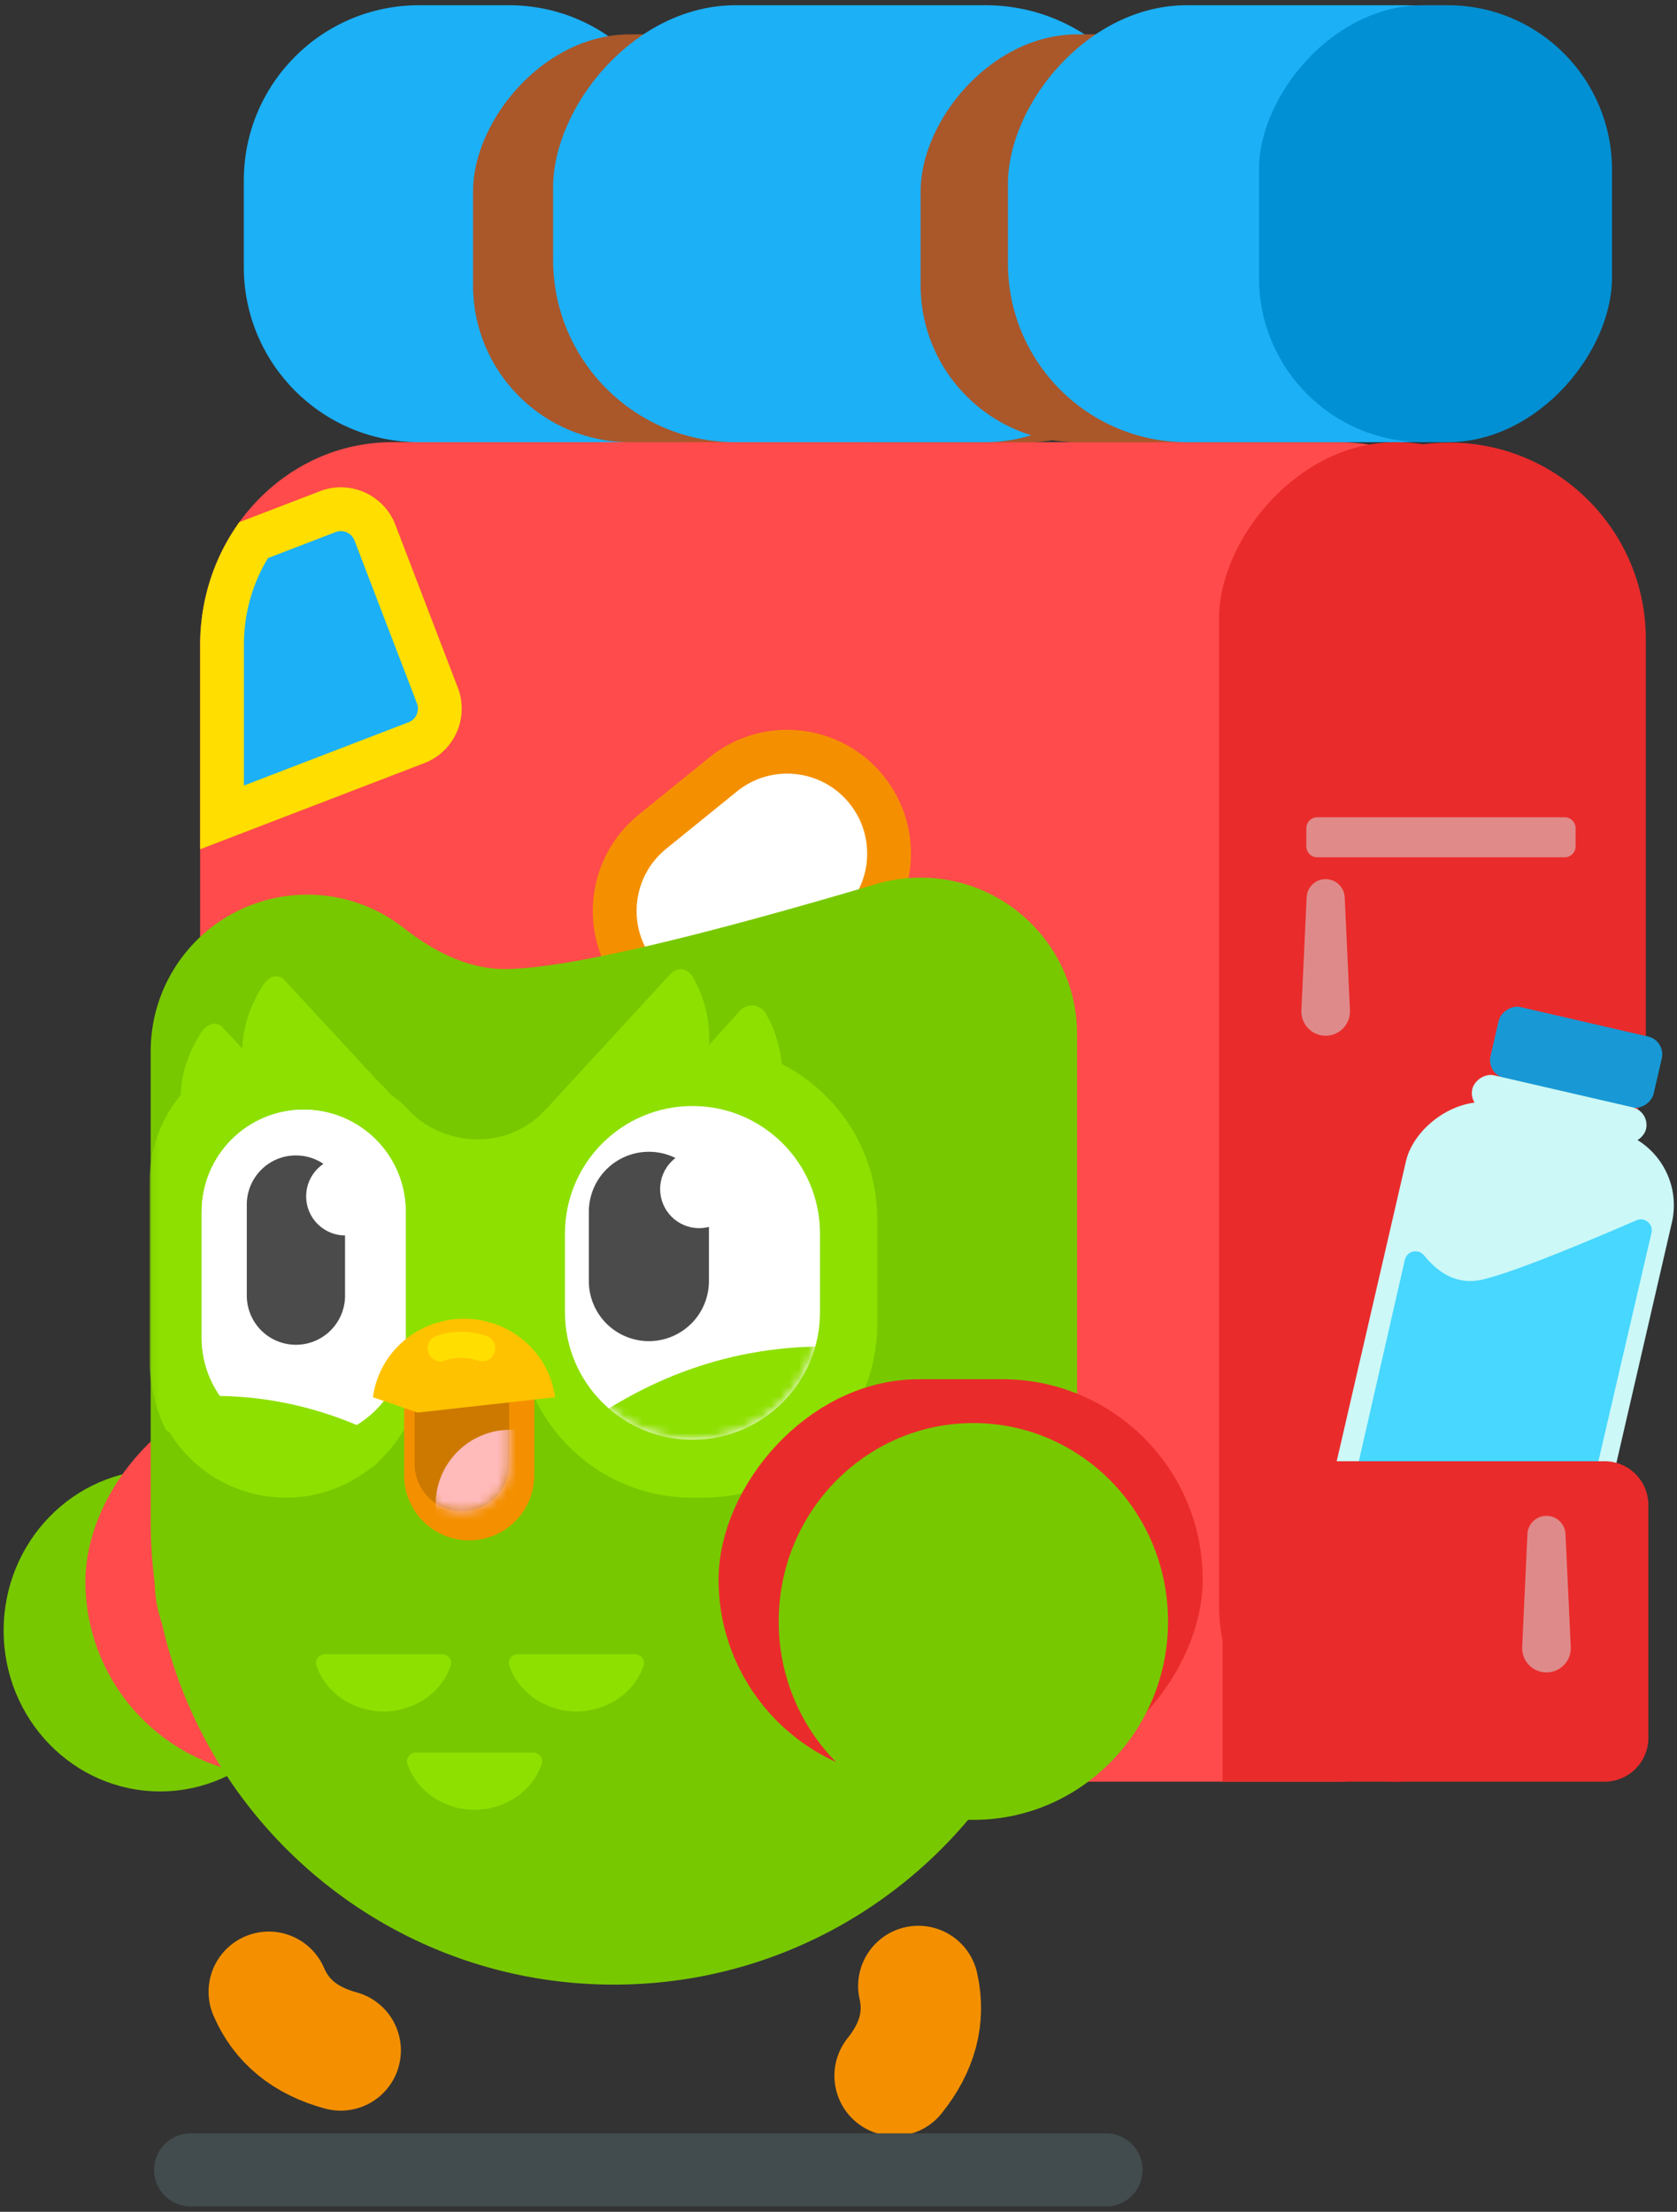 <svg width="182" height="240" viewBox="0 0 182 240" version="1.1" xmlns="http://www.w3.org/2000/svg" xmlns:xlink="http://www.w3.org/1999/xlink"><rect x="0" y="0" width="182" height="240" fill="#333333" stroke="none"/><title>duo-traveler</title><defs><path d="M21.816.99c20.724 6.142 34.162 9.213 40.315 9.213 3.504 0 7.152-1.485 10.946-4.456 7.388-5.784 18.066-4.484 23.85 2.904a16.988 16.988 0 0 1 3.612 10.473v51.012c0 27.763-22.507 50.27-50.27 50.27S0 97.898 0 70.135V17.277C0 7.895 7.606.29 16.988.29c1.635 0 3.26.236 4.828.7z" id="a"/><path d="M21.816.99c20.724 6.142 34.162 9.213 40.315 9.213 3.504 0 7.152-1.485 10.946-4.456 7.388-5.784 18.066-4.484 23.85 2.904a16.988 16.988 0 0 1 3.612 10.473v51.012c0 27.763-22.507 50.27-50.27 50.27S0 97.898 0 70.135V17.277C0 7.895 7.606.29 16.988.29c1.635 0 3.26.236 4.828.7z" id="b"/><path d="M14.08 0c7.642 0 13.838 6.196 13.838 13.838v8.538c0 7.642-6.196 13.838-13.838 13.838-7.643 0-13.838-6.196-13.838-13.838v-8.538C.242 6.196 6.437 0 14.08 0z" id="d"/><path d="M5.395 0a5.134 5.134 0 0 1 5.134 5.134v6.327a5.134 5.134 0 1 1-10.268 0V5.134A5.134 5.134 0 0 1 5.395 0z" id="f"/><path d="M21.816.99c20.724 6.142 34.162 9.213 40.315 9.213 3.504 0 7.152-1.485 10.946-4.456 7.388-5.784 18.066-4.484 23.85 2.904a16.988 16.988 0 0 1 3.612 10.473v51.012c0 27.763-22.507 50.27-50.27 50.27S0 97.898 0 70.135V17.277C0 7.895 7.606.29 16.988.29c1.635 0 3.26.236 4.828.7z" id="h"/></defs><g stroke="none" stroke-width="1" fill="none" fill-rule="evenodd"><g><g><g transform="matrix(-1 0 0 1 186 0)"><path d="M28.709 48.027c11.777 0 21.324 9.548 21.324 21.325v32.817c0 11.778-9.547 21.325-21.324 21.325h-14.99a6.336 6.336 0 0 1-6.335-6.336V69.352c0-11.777 9.547-21.325 21.325-21.325z" fill="#EA2B2B" fill-rule="nonzero"/><path d="M86.335 215.498c-.771 3.4.087 6.646 2.575 9.738" stroke="#F49000" stroke-width="13.068" stroke-linecap="round" stroke-linejoin="round"/><rect fill="#FF4B4B" fill-rule="nonzero" x="20.14" y="47.982" width="142.166" height="145.345" rx="20.592"/><g fill-rule="nonzero"><path d="M93.108 47.982h50.332c11.51 0 20.84 9.854 20.84 22.01v101.326c0 12.156-9.33 22.01-20.84 22.01H93.108c-11.51 0-20.84-9.854-20.84-22.01V69.992c0-12.156 9.33-22.01 20.84-22.01z" fill="#FF4B4B"/><path d="M158.491 58.617l-8.19-3.146a3.96 3.96 0 0 0-4.991 2.324l-6.779 17.68a3.96 3.96 0 0 0 2.278 5.116l21.095 8.104V69.992c0-4.144-1.208-8.084-3.413-11.375z" stroke="#FFDE00" stroke-width="4.752" fill="#1CB0F6"/><path d="M107.52 84.033l-.004-.004c-4.743-3.838-11.7-3.105-15.539 1.638-3.842 4.747-3.11 11.71 1.635 15.554l7.67 6.214.005.004c4.743 3.839 11.7 3.106 15.538-1.637 3.842-4.747 3.11-11.71-1.635-15.555l-7.67-6.214z" stroke="#F49000" stroke-width="4.752" fill="#FFF"/></g><rect fill="#EA2B2B" fill-rule="nonzero" x="15.401" y="47.982" width="38.306" height="145.345" rx="19.153"/><g fill-rule="nonzero"><g transform="rotate(-13 500.682 55.882)"><rect fill="#CCF8F7" x="0" y="10.765" width="29.618" height="55.316" rx="8.316"/><path d="M3.8 19.71c7.264 5.359 12.181 8.69 14.752 9.99 2.2 1.115 4.485.75 6.858-1.095a1.188 1.188 0 0 1 1.917.94l-.06 27.053a8.316 8.316 0 0 1-8.316 8.298h-8.673a8.316 8.316 0 0 1-8.316-8.304l-.055-35.924A1.188 1.188 0 0 1 3.8 19.71z" fill="#47D7FF"/><rect fill="#1899D6" x="5.075" y="0" width="18.166" height="7.902" rx="1.98"/><rect fill="#CCF8F7" x="5.015" y="7.86" width="19.35" height="3.951" rx="1.976"/></g></g><ellipse fill="#78C800" fill-rule="nonzero" cx="168.624" cy="176.93" rx="16.981" ry="17.455"/><rect stroke="#FF4B4B" stroke-width="7.524" x="122.42" y="154.211" width="50.548" height="34.77" rx="17.385"/><g><g fill="#78C800" fill-rule="nonzero"><path d="M90.924 95.933c20.724 6.143 34.162 9.214 40.315 9.214 3.504 0 7.153-1.485 10.947-4.456 7.387-5.784 18.065-4.484 23.849 2.904a16.988 16.988 0 0 1 3.612 10.472v51.013c0 27.763-22.506 50.269-50.27 50.269-27.762 0-50.269-22.506-50.269-50.27v-52.858c0-9.382 7.606-16.988 16.989-16.988 1.634 0 3.26.236 4.827.7z"/></g><g transform="translate(69.108 94.944)"><mask fill="#fff"><use xlink:href="#a"/></mask></g><g transform="translate(69.108 94.944)"><mask id="c" fill="#fff"><use xlink:href="#b"/></mask><g mask="url(#c)"><g><g transform="translate(21.325 9.483)"><path d="M36.332 15.962c4.325 4.717 11.387 3.933 15.008-.046 5.61-6.034 6.579 3.023 2.904 27.171H33.192c-.79-21.228.256-30.27 3.14-27.125z" fill="#8EE000"/><path d="M19.223 9.02h1.253c10.416 0 18.86 8.443 18.86 18.86v11.342c0 10.416-8.444 18.86-18.86 18.86h-1.253c-10.416 0-18.86-8.444-18.86-18.86V27.88c0-10.416 8.444-18.86 18.86-18.86z" fill="#8EE000"/><path d="M22.87 1.328l15.242 16.565c.8.888.502 2.296-.588 2.78-5.237 2.33-11.486 1.016-15.427-3.36-3.942-4.377-4.596-10.727-1.731-15.69C20.962.588 22.07.44 22.87 1.327z" fill="#8EE000" fill-rule="nonzero"/><path d="M15.283 5.266L30.202 21.83c.8.888.502 2.296-.588 2.78-5.237 2.33-11.486 1.016-15.427-3.36-3.942-4.377-4.596-10.727-1.731-15.691a1.757 1.757 0 0 1 2.827-.294zm49.393-3.328L52.29 15.334c-.648.72-.248 2.004.79 2.536 4.991 2.56 10.571 1.96 13.766-1.587 3.195-3.547 3.21-9.158.143-13.852-.639-.978-1.663-1.212-2.312-.493z" fill="#8EE000" fill-rule="nonzero"/><path d="M71.39 7.075L59.002 20.47c-.648.72-.248 2.004.791 2.537 4.99 2.56 10.57 1.96 13.765-1.588 3.195-3.547 3.21-9.157.143-13.852-.638-.977-1.663-1.212-2.311-.492zM87.648 5.85l12.1 13.434c.65.72.25 2.005-.79 2.538-4.99 2.559-10.572 1.956-13.77-1.593-3.197-3.55-3.214-9.162-.147-13.858.638-.977 1.958-1.241 2.607-.521z" fill="#8EE000" fill-rule="nonzero"/><path d="M64.537 9.02c8.179 0 14.809 6.63 14.809 14.808v19.445c0 8.179-6.63 14.809-14.809 14.809-8.179 0-14.809-6.63-14.809-14.809V23.828c0-8.178 6.63-14.809 14.809-14.809z" fill="#8EE000"/><g><g fill="#FFF" fill-rule="nonzero"><path d="M20.415 15.585c7.642 0 13.838 6.196 13.838 13.838v8.538c0 7.643-6.196 13.838-13.838 13.838-7.643 0-13.839-6.195-13.839-13.838v-8.538c0-7.642 6.196-13.838 13.839-13.838z"/></g><g transform="translate(6.335 15.585)"><mask id="e" fill="#fff"><use xlink:href="#d"/></mask><path d="M-.802 30.256c9.42-.129 18.107 2.9 26.064 9.084" stroke="#8EE000" stroke-width="8.316" mask="url(#e)"/></g></g><g fill="#FFF" fill-rule="nonzero"><path d="M62.607 15.98c6.113 0 11.069 4.956 11.069 11.07v13.68c0 6.113-4.956 11.07-11.07 11.07-6.113 0-11.069-4.957-11.069-11.07V27.05c0-6.114 4.956-11.07 11.07-11.07z"/><path d="M62.607 15.98c6.113 0 11.069 4.956 11.069 11.07v13.68c0 6.113-4.956 11.07-11.07 11.07-6.113 0-11.069-4.957-11.069-11.07V27.05c0-6.114 4.956-11.07 11.07-11.07z"/></g><path d="M63.45 20.947a5.331 5.331 0 0 1 5.332 5.331v9.884a5.331 5.331 0 1 1-10.662 0v-9.884a5.331 5.331 0 0 1 5.33-5.33zm-38.305-.395a6.516 6.516 0 0 1 6.516 6.516v7.514a6.516 6.516 0 1 1-13.032 0v-7.514a6.516 6.516 0 0 1 6.516-6.516z" fill="#4B4B4B"/><path d="M44.647 39.8a7.06 7.06 0 0 1 7.06 7.06v8.796a7.06 7.06 0 1 1-14.12 0V46.86a7.06 7.06 0 0 1 7.06-7.06z" fill="#F49000"/><g><g fill="#CD7900" fill-rule="nonzero"><path d="M45.437 42.96a5.134 5.134 0 0 1 5.134 5.134v6.327a5.134 5.134 0 1 1-10.268 0v-6.327a5.134 5.134 0 0 1 5.134-5.134z"/></g><g transform="translate(40.042 42.96)"><mask id="g" fill="#fff"><use xlink:href="#f"/></mask><ellipse fill="#FFBABA" fill-rule="nonzero" mask="url(#g)" cx=".147" cy="15.857" rx="8.096" ry="8.1"/></g></g><path d="M35.38 46.862c.777-4.697 4.93-8.194 9.832-8.194 4.902 0 9.054 3.497 9.83 8.194l.054.323-4.857 1.668-14.912-1.668.054-.323z" fill="#FFC200" fill-rule="nonzero"/><path d="M43.235 41.873a6.98 6.98 0 0 1 4.519 0" stroke="#FFDE00" stroke-width="2.831" stroke-linecap="round" stroke-linejoin="round"/><ellipse fill="#FFF" cx="19.689" cy="24.596" rx="4.236" ry="4.244"/><path d="M58.101 29.63a4.24 4.24 0 0 0 4.237-4.244 4.24 4.24 0 0 0-4.237-4.244 4.24 4.24 0 0 0-4.236 4.244 4.24 4.24 0 0 0 4.236 4.244z" fill="#FFF"/><path d="M78.754 47.605a16.864 16.864 0 0 1-1.223 3.182c-4.42 2.117-13.543 4.396-20.956 4.396-2.64 0-3.276-3.341-2.017-3.952 7.49-3.63 15.23-4.899 23.219-3.806.371.05.696.111.977.18z" fill="#8EE000"/></g></g></g></g><g transform="translate(69.108 94.944)"><mask fill="#fff"><use xlink:href="#h"/></mask></g></g><g fill="#8EE000" fill-rule="nonzero"><path d="M117.103 179.503l12.672-.004c.68 0 1.16.626.95 1.238-1.008 2.939-3.94 4.97-7.288 4.97-3.348.002-6.28-2.026-7.286-4.965-.21-.611.273-1.239.952-1.239zm20.93 0l12.672-.004c.68 0 1.16.626.95 1.238-1.008 2.939-3.94 4.97-7.288 4.97-3.348.002-6.28-2.026-7.286-4.965-.21-.611.273-1.239.952-1.239zm-9.873 10.668l12.673-.004c.679 0 1.16.627.95 1.238-1.009 2.94-3.941 4.97-7.289 4.97-3.348.002-6.279-2.026-7.285-4.964-.21-.612.272-1.24.951-1.24z"/></g><path d="M156.83 216.126c-1.372 3.204-3.974 5.325-7.804 6.364" stroke="#F49000" stroke-width="13.068" stroke-linecap="round" stroke-linejoin="round"/><g transform="translate(11.057)" fill-rule="nonzero"><path d="M119.709.568h9.767c10.498 0 19.008 8.51 19.008 19.008v9.398c0 10.498-8.51 19.008-19.008 19.008h-28.775V19.576C100.7 9.08 109.21.568 119.709.568z" fill="#1CB0F6"/><rect fill="#AA572A" x="46.204" y="3.729" width="77.401" height="44.253" rx="17.028"/><rect fill="#1CB0F6" x="48.178" y=".568" width="66.739" height="47.414" rx="19.8"/><rect fill="#AA572A" x="12.637" y="3.729" width="62.395" height="44.253" rx="17.028"/><rect fill="#1CB0F6" x="3.159" y=".568" width="62.395" height="47.414" rx="19.404"/><rect fill="#0190D3" x="0" y=".568" width="38.306" height="47.414" rx="17.82"/></g><path d="M11.86 158.557h41.452v34.77H11.86a4.752 4.752 0 0 1-4.752-4.751v-25.267a4.752 4.752 0 0 1 4.752-4.752z" fill="#EA2B2B" fill-rule="nonzero"/><path d="M18.166 164.484c1.105 0 2.015.869 2.066 1.973l.57 12.256a2.639 2.639 0 0 1-2.636 2.761 2.639 2.639 0 0 1-2.636-2.761l.57-12.256a2.068 2.068 0 0 1 2.066-1.973zM42.13 95.396c1.104 0 2.014.868 2.065 1.972l.57 12.257a2.639 2.639 0 0 1-2.636 2.76 2.639 2.639 0 0 1-2.636-2.76l.57-12.257a2.068 2.068 0 0 1 2.066-1.972z" fill="#DF8A8A" fill-rule="nonzero"/><path d="M16.194 88.679h26.847c.656 0 1.188.532 1.188 1.188v1.97c0 .656-.532 1.188-1.188 1.188H16.194a1.188 1.188 0 0 1-1.188-1.188v-1.97c0-.656.532-1.188 1.188-1.188z" fill="#D8D8D8" fill-rule="nonzero" opacity=".551"/><rect stroke="#EA2B2B" stroke-width="7.524" x="59.236" y="153.421" width="45.019" height="35.955" rx="17.978"/><ellipse fill="#78C800" fill-rule="nonzero" cx="80.363" cy="175.943" rx="21.127" ry="21.529"/></g><path d="M120.038 235.452H20.682" stroke="#424b4d" stroke-width="7.928" stroke-linecap="round" stroke-linejoin="round"/></g></g></g></svg>